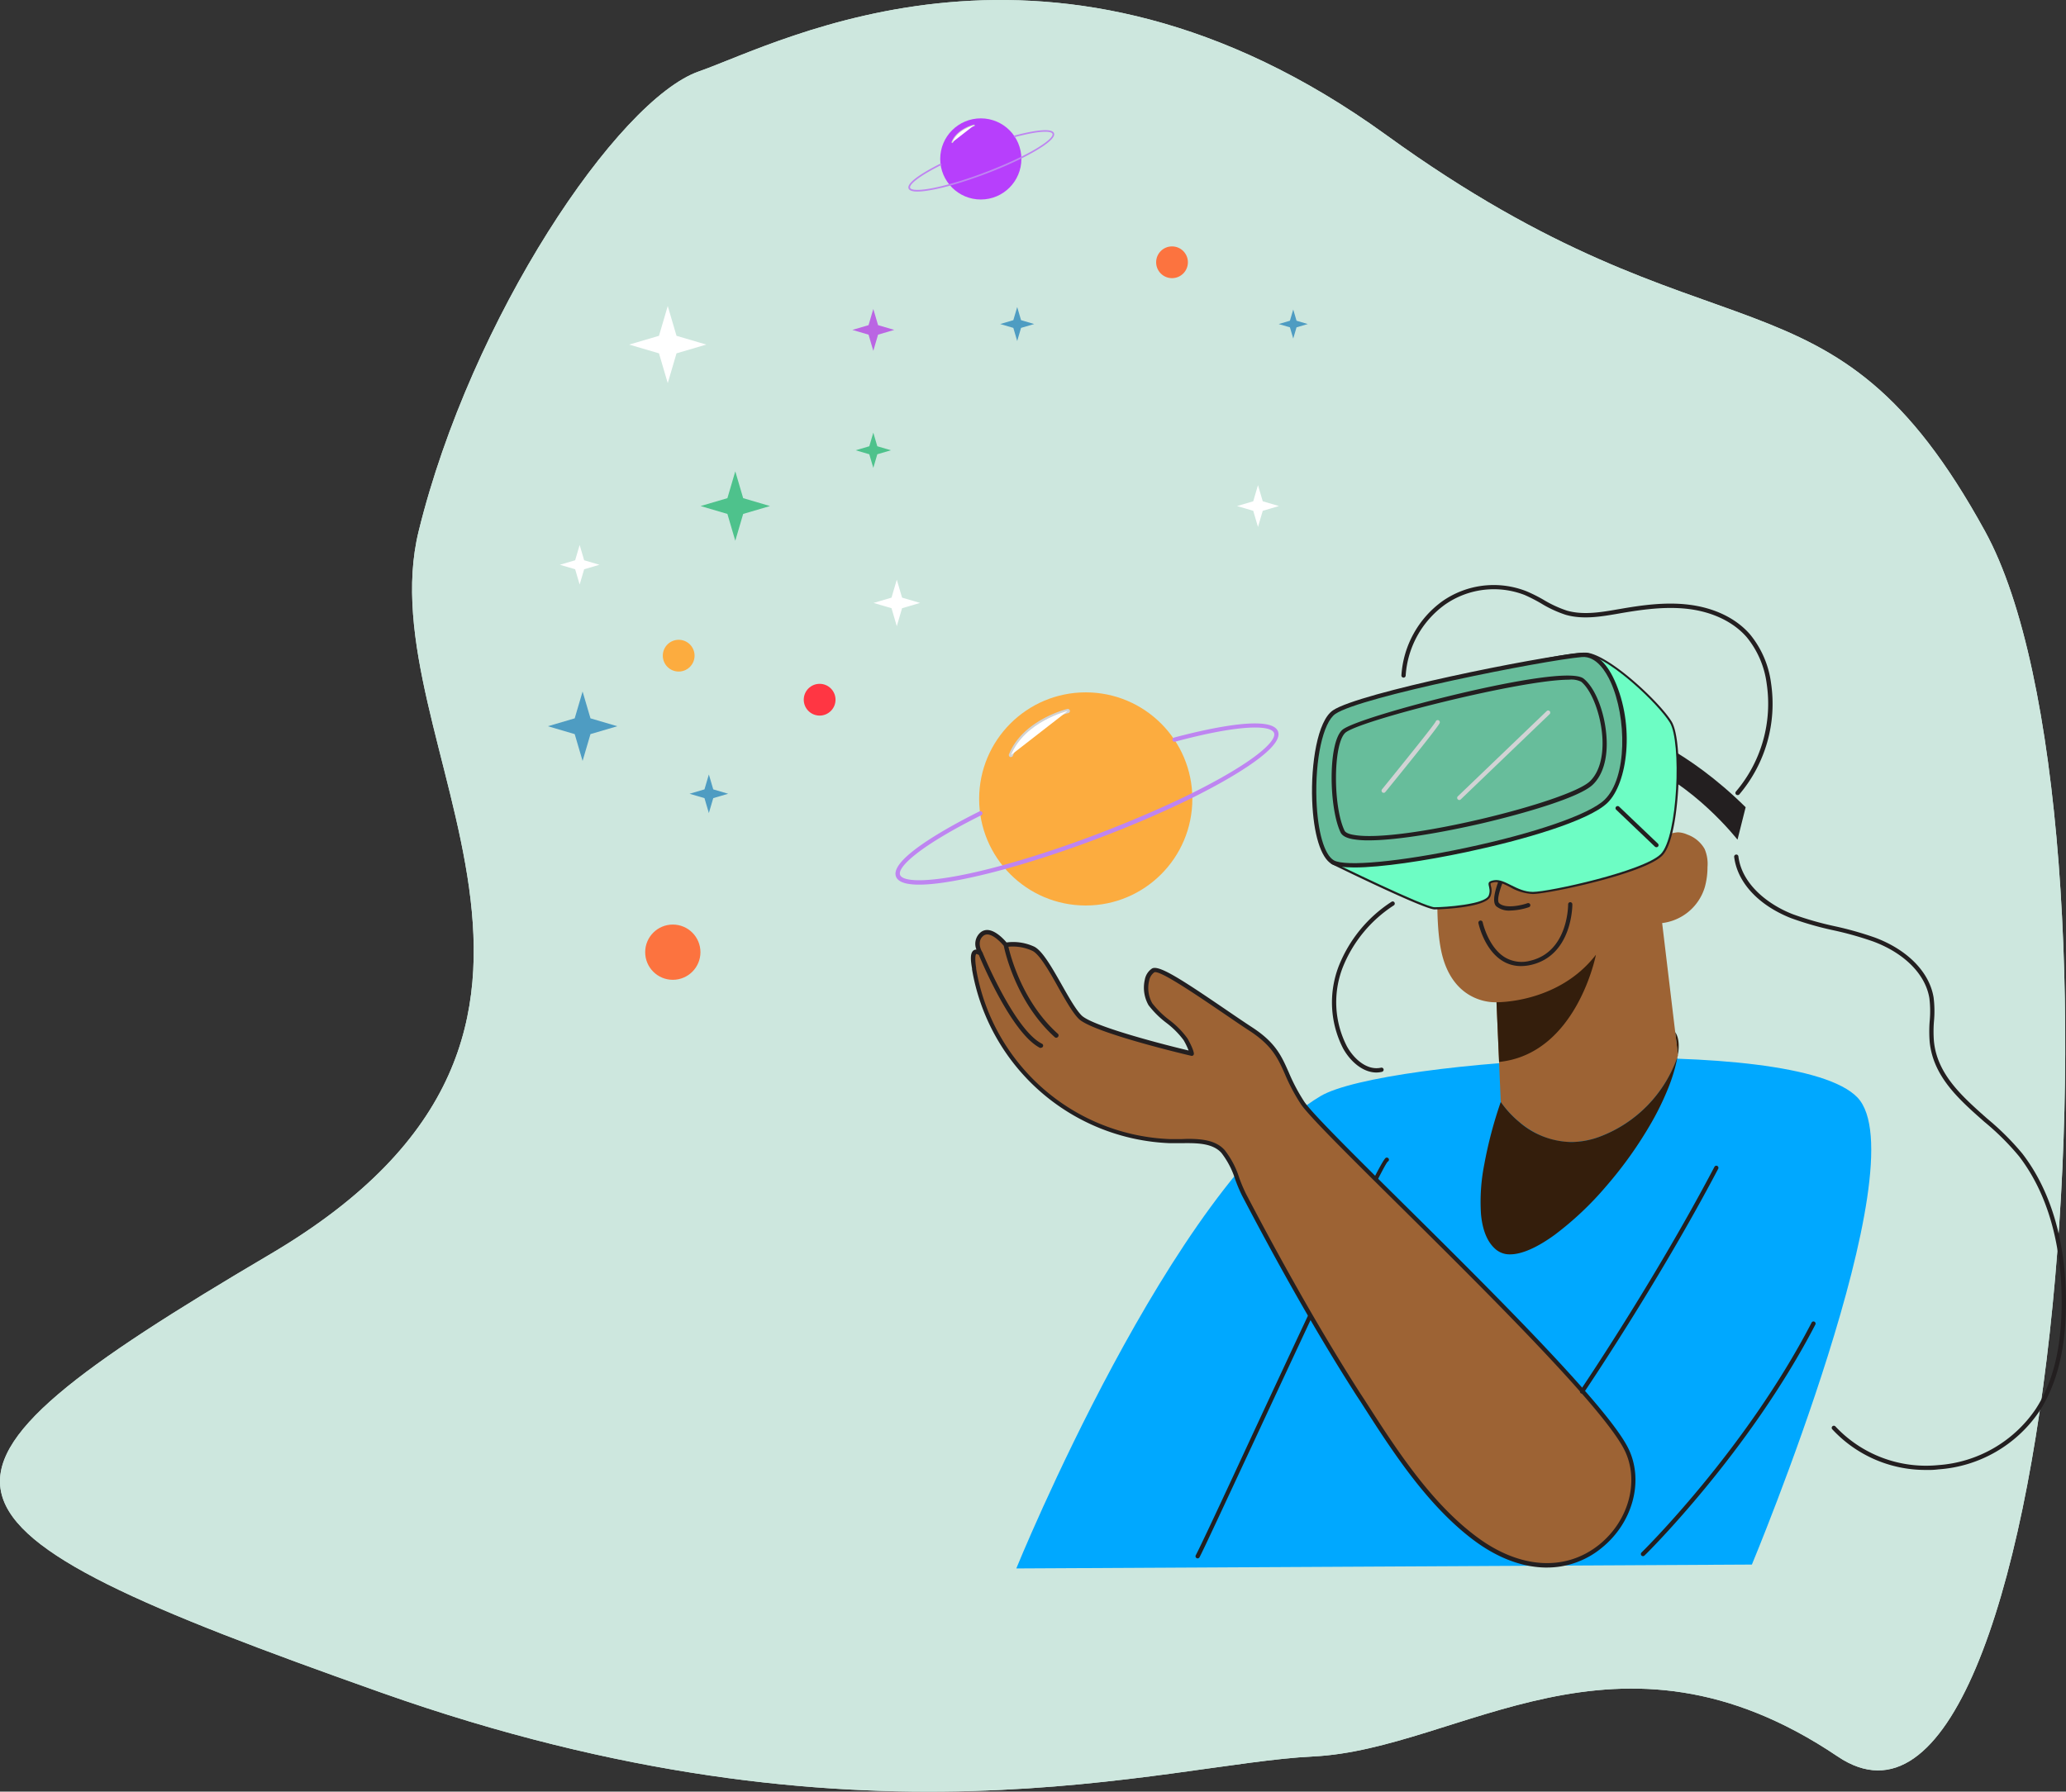 <svg xmlns="http://www.w3.org/2000/svg" width="703.553" height="610.279" viewBox="0 0 703.553 610.279">
  <rect x="0" y="0" width="703.553" height="610.279" fill="#333333" stroke="none"/>
  <g id="cartoon" transform="translate(141.152 -145.95)">
    <path id="background" d="M467.082-961.216c-27.686,9.65-77.7,84.128-95.482,156.653s80.381,169.021-50.5,246.218-125.685,91.518,37.913,149.416,266.791,24.124,317.129,21.711,103.352-50.813,178.7,0,103.033-321,50.178-417.345S814.413-857.483,701.153-939.5,494.767-970.865,467.082-961.216Z" transform="translate(-370.189 1131.473)" fill="#cde7de"/>
    <path id="background-2" data-name="background" d="M467.082-961.216c-27.686,9.65-77.7,84.128-95.482,156.653s80.381,169.021-50.5,246.218-125.685,91.518,37.913,149.416,266.791,24.124,317.129,21.711,103.352-50.813,178.7,0,103.033-321,50.178-417.345S814.413-857.483,701.153-939.5,494.767-970.865,467.082-961.216Z" transform="translate(-370.189 1131.473)" fill="#cde7de"/>
    <path id="cloth" d="M203,158.349c-50.444,30.057-103.617,160.9-103.617,160.9l250.491-1.321s57.123-137.014,35.938-159.114S224.328,145.644,203,158.349Z" transform="translate(105.557 360.956)" fill="#00a8ff"/>
    <g id="body" transform="translate(140.423 345.225)">
      <path id="left_line" data-name="left line" d="M142.136,305.25a.741.741,0,0,1-.348-.1.711.711,0,0,1-.29-.973c1.162-2.105,8.712-18.209,18.136-38.581,30.173-64.891,44.853-95.921,46.6-96.793a.74.74,0,0,1,.973.319.726.726,0,0,1-.334.973c-2.207,2.105-28.518,58.677-45.928,96.11-9.5,20.328-16.989,36.519-18.179,38.668A.74.74,0,0,1,142.136,305.25Z" transform="translate(-15.867 26.303)" fill="#231f20"/>
      <g id="neck_group" data-name="neck group">
        <path id="neck_and_head" data-name="neck and head" d="M1548.567,937.069l-1.452-33.963s-13.78,1.075-18.339-15.449.914-55.584.914-55.584a108.348,108.348,0,0,0,55.5-14.36c-.4,20.252,4.992,31.143,9.7,36.763a14.318,14.318,0,0,1,2.341-3.192,25.57,25.57,0,0,1,7.173-4.7,10.587,10.587,0,0,1,4.487-1.351,8.531,8.531,0,0,1,3.208.769,10.959,10.959,0,0,1,5.881,4.893,12.879,12.879,0,0,1,.987,6.171,25.528,25.528,0,0,1-.9,6.8,17.334,17.334,0,0,1-14.543,12.277l5.4,45.064a44.8,44.8,0,0,1-26.66,27.719,28.1,28.1,0,0,1-9.742,1.815C1557.333,950.732,1548.567,937.069,1548.567,937.069Z" transform="translate(-1319.073 -761)" fill="#9d6334"/>
        <path id="neck_shadow" data-name="neck shadow" d="M1532.417,918.28c-2.981-2.362-4.76-6.483-5.287-12.247a65.326,65.326,0,0,1,1.112-16.85,144.888,144.888,0,0,1,5.627-21.332,34.038,34.038,0,0,0,6.28,6.831,27.777,27.777,0,0,0,17.664,6.832h.007a28.261,28.261,0,0,0,9.735-1.814,44.661,44.661,0,0,0,26.536-27.356,57.687,57.687,0,0,1-3.22,10.849,94.232,94.232,0,0,1-5.5,11.371,137.278,137.278,0,0,1-15.5,21.879,108.462,108.462,0,0,1-17.647,16.687c-5.982,4.344-11.222,6.641-15.154,6.641h0A7.305,7.305,0,0,1,1532.417,918.28Zm0-84.392s21.055.45,33.862-16.176c0,0-6.534,33.789-32.976,36.518Zm61.774,17.882-.92-7.683c1.169,1.709,1.479,4.295.922,7.683Z" transform="translate(-1304.374 -691.781)" fill="#341e0c"/>
        <path id="nose" d="M216.913,118.069a6.853,6.853,0,0,1-4.734-1.452c-3.122-2.9,4.545-17.25,6.97-21.592a.725.725,0,0,1,1.263.712c-4.7,8.407-8.814,18.368-7.26,19.82,2.149,2,7.7.7,9.656,0a.741.741,0,0,1,.929.45.726.726,0,0,1-.45.915A22.011,22.011,0,0,1,216.913,118.069Z" transform="translate(15.791 -7.181)" fill="#231f20"/>
        <path id="mouth" d="M222.27,130.576a11.819,11.819,0,0,1-6.447-1.844c-6.128-3.877-7.972-12.415-8.059-12.778a.74.74,0,0,1,1.452-.29s1.815,8.306,7.42,11.849a11.166,11.166,0,0,0,8.872,1.22c12.894-3.093,12.807-19.022,12.807-19.181a.726.726,0,0,1,.711-.741h0a.741.741,0,0,1,.726.711c0,.174.116,17.25-13.925,20.619a15.246,15.246,0,0,1-3.557.436Z" transform="translate(14.121 -0.783)" fill="#231f20"/>
      </g>
      <g id="glass_border" data-name="glass border">
        <path id="Path_16" data-name="Path 16" d="M244.53,68.89s17.424,5.677,37.608,25.628l-2.773,11.05S264.089,86.024,245.212,79.33Z" transform="translate(30.747 -18.828)" fill="#231f20"/>
        <path id="Path_19" data-name="Path 19" d="M209.947,137.743c-3.456,0-31.8-13.852-35.009-15.421a.726.726,0,0,1-.319-.3c-6.36-11.442-7.028-41.339,2.9-48.832,9.511-7.13,76.958-24.22,84.683-22.841,8.088,1.452,24.438,16.916,28.416,23.349,2.251,3.63,2.759,14.2,2.265,23.073-.247,4.269-1.336,18.557-5.431,22.652-6.215,6.215-38.987,13.068-44.113,13.068a17.119,17.119,0,0,1-7.8-2.4c-2-1-3.732-1.859-5.285-1.6-1.045.174-1.234.378-1.249.421a2.747,2.747,0,0,0,.1.842,5.459,5.459,0,0,1-.131,3.514C227.386,137.409,210.121,137.743,209.947,137.743Zm-34.108-16.626c12.531,6.142,31.814,15.174,34.166,15.174,5.6,0,16.873-1.452,17.744-3.543a4.037,4.037,0,0,0,0-2.643,2.468,2.468,0,0,1,.1-1.975,3.165,3.165,0,0,1,2.236-1.045c2.018-.334,4.037.668,6.157,1.742a15.973,15.973,0,0,0,7.159,2.236c5.358,0,37.375-6.97,43.082-12.676s6.8-37.753,2.9-43.924S269.495,53.089,262,51.768,187.847,67.3,178.452,74.361,169.885,110.183,175.839,121.117Z" transform="translate(-2.974 -27.247)" fill="#231f20"/>
        <path id="Path_18" data-name="Path 18" d="M175.044,121.449s31.306,15.333,34.689,15.333,17.192-.929,18.412-3.993-1.844-4.6,1.844-5.213,7.681,3.979,13.2,3.979,37.753-7.057,43.561-12.894,7.071-38.363,3.078-44.81S269.717,52.2,261.89,50.822c-7.26-1.278-74.3,15.348-84.116,22.724S168.9,110.4,175.044,121.449Z" transform="translate(-2.76 -27.027)" fill="#6dfdc4"/>
        <path id="Path_20" data-name="Path 20" d="M260.329,50.818c-13.823,1.234-75.506,13.5-84.218,19.5s-9.206,46.044-.45,51.112,81.038-9.22,93.017-20.721S274.065,49.642,260.329,50.818Z" transform="translate(-3.246 -27.009)" fill="#67bd9b"/>
        <path id="Path_22" data-name="Path 22" d="M253.834,100.286a.755.755,0,0,1-.508-.2l-13.2-12.589a.712.712,0,0,1,0-1.016.726.726,0,0,1,1.031,0l13.2,12.589a.711.711,0,0,1,0,1.016.7.7,0,0,1-.523.2Z" transform="translate(28.66 -10.976)" fill="#231f20"/>
        <path id="Path_24" data-name="Path 24" d="M185.917,111.783a30.888,30.888,0,0,1-5.3-.392c-2.294-.407-3.674-1.162-4.225-2.28-3.95-8.219-4.356-30.115.45-34.849,2.469-2.468,22.376-8.306,40.221-12.517,11.239-2.657,37.855-8.465,42.109-5.039s7.449,12.357,7.812,20.721c.3,6.708-1.365,12.168-4.69,15.363-4.443,4.356-23.232,9.8-37.869,13.228C211.56,108.981,195.835,111.783,185.917,111.783Zm68.246-54.727c-16.321,0-72.181,14.085-76.261,18.165s-4.095,25.12-.174,33.252c.32.653,1.452,1.191,3.18,1.452,15.769,2.9,73.1-11.239,80.4-18.281,3.006-2.9,4.516-7.972,4.255-14.259-.348-8-3.543-16.626-7.26-19.646A7.608,7.608,0,0,0,254.163,57.056Z" transform="translate(-1.436 -24.811)" fill="#231f20"/>
        <path id="Path_21" data-name="Path 21" d="M183.149,123.443c-3.616,0-6.331-.363-7.71-1.162-3.732-2.164-6.215-10.251-6.65-21.65-.465-12.531,1.8-27.1,7.057-30.7,8.785-6.011,70.148-18.325,84.61-19.617,4.356-.363,8.364,2.9,11.268,9.322,7.042,15.464,4.487,35.183-2.41,41.819-6.476,6.229-29.041,12.734-48.062,16.757C207.413,121.149,192.355,123.443,183.149,123.443Zm77.452-72.4v.726c-13.3,1.176-75.346,13.5-83.913,19.37-4.2,2.9-6.955,15.522-6.432,29.447.406,10.731,2.672,18.557,5.924,20.43,3.848,2.236,22.681.465,44.781-4.225,23.625-4.995,42.211-11.428,47.365-16.379,7.855-7.551,7.565-28.155,2.091-40.178-1.525-3.354-4.835-8.93-9.816-8.465Z" transform="translate(-3.518 -27.236)" fill="#231f20"/>
        <path id="glass_line" data-name="glass line" d="M1552.922,847.989a.712.712,0,0,1,0-1.016l30.261-29.041a.7.7,0,0,1,1.016,0,.726.726,0,0,1,0,1.031L1553.939,848a.708.708,0,0,1-.494.218h0A.7.7,0,0,1,1552.922,847.989Zm-25.236-2.221a.815.815,0,0,1-.464-.16.754.754,0,0,1-.1-1.03c7.057-8.713,17.758-21.956,18.281-23.1a.725.725,0,0,1,.914-.45.754.754,0,0,1,.45.943c-.406,1.249-14.273,18.325-18.513,23.523a.711.711,0,0,1-.563.276Z" transform="translate(-1338.065 -774.985)" fill="#d1d3d4"/>
        <path id="glass_rope" data-name="glass rope" d="M1697.355,1105.312a.712.712,0,0,1,0-1.016.726.726,0,0,1,1.031,0,42.239,42.239,0,0,0,34.994,13.2,43.81,43.81,0,0,0,33.179-19.022c5.909-9.031,8.814-20.778,8.9-35.923.072-14.2-2.381-34.443-14.521-50.255a87.607,87.607,0,0,0-11.805-11.732c-8.553-7.551-17.424-15.334-18.63-27.24a45.388,45.388,0,0,1,0-7.014,36.337,36.337,0,0,0-.1-7.855c-1.307-8.088-8.421-15.3-19.021-19.283a112.516,112.516,0,0,0-13.62-3.847,109.1,109.1,0,0,1-14.419-4.124c-11.065-4.356-18.325-12.125-19.414-20.866a.726.726,0,0,1,.639-.814.712.712,0,0,1,.8.625c1.205,9.67,10.353,16.524,18.5,19.689a109.529,109.529,0,0,0,14.23,4.081,114.888,114.888,0,0,1,13.794,3.892c11.108,4.167,18.557,11.8,19.951,20.416a37.608,37.608,0,0,1,.116,8.175,42.2,42.2,0,0,0,0,6.781c1.146,11.326,9.786,18.877,18.15,26.3a90.313,90.313,0,0,1,11.979,11.935c12.4,16.132,14.912,36.723,14.84,51.156-.087,15.435-3.078,27.428-9.148,36.707a45.2,45.2,0,0,1-34.268,19.661,25.051,25.051,0,0,1-3.862.2c-.2,0-.4,0-.6,0A43.225,43.225,0,0,1,1697.355,1105.312ZM1530.749,975.558a34.326,34.326,0,0,1-1.481-28.039,46.47,46.47,0,0,1,17.961-21.9.712.712,0,0,1,1,.189.742.742,0,0,1-.2,1.017,45.012,45.012,0,0,0-17.425,21.2,32.818,32.818,0,0,0,1.453,26.833c2.41,4.356,6.911,8.32,11.616,7.26a.727.727,0,0,1,.871.552.74.74,0,0,1-.552.857,8.025,8.025,0,0,1-1.9.232C1537.385,983.762,1533.115,979.856,1530.749,975.558Zm134.328-86.294a.759.759,0,0,1-.48-.175.741.741,0,0,1-.072-1.03,46.19,46.19,0,0,0,10.469-36.78,31.266,31.266,0,0,0-6.781-15.784c-4.516-5.213-11.616-8.639-19.994-9.641-7.9-.93-15.973.275-22.913,1.452l-.7.13c-5.968,1.031-12.154,2.106-18.049.421a39.477,39.477,0,0,1-8.321-3.848,55.628,55.628,0,0,0-5.648-2.9,29.041,29.041,0,0,0-27.124,3.267,32.38,32.38,0,0,0-13.4,24.177.728.728,0,1,1-1.452-.1,33.832,33.832,0,0,1,14-25.266,30.5,30.5,0,0,1,28.548-3.369,52.8,52.8,0,0,1,5.808,2.9,39.319,39.319,0,0,0,8.015,3.717c5.576,1.583,11.616.552,17.424-.464l.7-.116c7.042-1.22,15.246-2.44,23.32-1.453,8.712,1.046,16.175,4.632,20.938,10.165a32.758,32.758,0,0,1,7.115,16.524,47.685,47.685,0,0,1-10.8,37.942.713.713,0,0,1-.529.235C1665.12,889.267,1665.1,889.266,1665.077,889.264Z" transform="translate(-1354.95 -817.712)" fill="#231f20"/>
      </g>
      <g id="hand_and_shadow" data-name="hand and shadow">
        <path id="Path_26" data-name="Path 26" d="M311.884,292.424c-10.382-22.158-103.095-107.349-110.471-118.4s-5.532-17.265-17.512-25.091-30.609-21.65-33.4-20.038-3.224,7.826-.915,11.515,9.9,8.291,11.965,11.979,2.076,4.835,2.076,4.835-33.4-7.826-37.985-12.444-11.282-20.938-15.885-23.233a16.379,16.379,0,0,0-9.438-1.452s-4.835-6.215-8.059-3.688c-2.149,1.684-1.8,4.588-.465,6.665-3.688-2.556-2.454,3.558-2.178,5.285a70.714,70.714,0,0,0,66.794,58.6c5.707.2,13.867-1.06,17.976,3.557,3.572,4.008,4.7,10.034,7.144,14.709q5.184,9.946,10.585,19.82c8.945,16.335,18.281,32.5,28.329,48.179,11.006,17.148,22.986,36.446,39.466,48.919C294.009,347.993,322.281,314.6,311.884,292.424Z" transform="translate(-39.467 2.378)" fill="#9d6334"/>
        <path id="Path_208" data-name="Path 208" d="M1723.1,1034.882c-8.132,0-16.8-3.18-25.164-9.51-15.885-12.023-27.748-30.493-38.218-46.9l-1.452-2.207c-9-14.042-18.281-29.811-28.358-48.223-3.543-6.49-7.115-13.17-10.6-19.834a53.522,53.522,0,0,1-2.337-5.532,29.026,29.026,0,0,0-4.691-9.031c-3.078-3.456-8.712-3.384-13.794-3.311h-3.673a71.151,71.151,0,0,1-67.462-59.214v-.305c-.436-2.542-.8-5.315.6-6.2a1.663,1.663,0,0,1,.9-.232,5.113,5.113,0,0,1,1.452-5.9,3.533,3.533,0,0,1,2.687-.741c2.628.335,5.271,3.209,6.113,4.211a17.1,17.1,0,0,1,9.468,1.453c2.787,1.452,5.953,7,9.307,12.923,2.367,4.181,4.821,8.523,6.767,10.469,3.412,3.413,24.684,9.148,36.461,11.965a25.737,25.737,0,0,0-1.685-3.5,29.181,29.181,0,0,0-5.939-5.953,31.66,31.66,0,0,1-6.026-5.982,12.108,12.108,0,0,1-1.264-8.712,5.81,5.81,0,0,1,2.44-3.776c2.25-1.321,9.641,3.413,24.8,13.751,3.34,2.28,6.505,4.443,9.351,6.3,7.957,5.2,9.918,9.656,12.416,15.29a62.629,62.629,0,0,0,5.285,10c2.614,3.92,16.8,17.976,33.208,34.239,29.811,29.52,70.627,69.959,77.321,84.218,5.14,10.948,1.278,25.033-9.176,33.5a29.219,29.219,0,0,1-18.662,6.737Zm-109.715-142.2a29.8,29.8,0,0,1,4.965,9.467,52.88,52.88,0,0,0,2.28,5.387c3.485,6.664,7.042,13.329,10.586,19.805,10.062,18.383,19.327,34.123,28.3,48.135l1.452,2.208c10.411,16.248,22.2,34.66,37.884,46.465,14.753,11.181,30.493,12.24,42.109,2.9,9.946-8.044,13.634-21.4,8.784-31.756-6.592-14.071-47.307-54.393-77.03-83.84-17.149-16.989-30.711-30.421-33.4-34.457a63.133,63.133,0,0,1-5.4-10.164c-2.4-5.416-4.356-9.7-11.893-14.666-2.9-1.874-6.025-4.037-9.38-6.317-8.567-5.808-21.534-14.68-23.233-13.707a4.513,4.513,0,0,0-1.757,2.9,10.525,10.525,0,0,0,1.089,7.637,31.12,31.12,0,0,0,5.735,5.648,29.309,29.309,0,0,1,6.259,6.346c2.062,3.674,2.164,4.965,2.164,5.2a.74.74,0,0,1-.276.566.712.712,0,0,1-.609.13c-1.453-.32-33.644-7.928-38.348-12.618-2.077-2.091-4.473-6.316-7-10.789-2.9-5.227-6.3-11.137-8.712-12.327a15.757,15.757,0,0,0-8.21-1.414c.838,3.7,5,19.06,16.864,29.671a.728.728,0,0,1,0,1.031.682.682,0,0,1-.581.29.728.728,0,0,1-.479-.174c-12.975-11.672-16.918-28.774-17.378-31.112-.892-1.109-3.307-3.63-5.332-3.868a2.122,2.122,0,0,0-1.612.42c-1.737,1.4-1.474,3.721-.411,5.512a.725.725,0,0,1,.094.155l.026.04a.722.722,0,0,1,.1.27c1.2,2.868,11.3,26.39,20.124,30.789a.726.726,0,0,1-.334,1.38v.043a.868.868,0,0,1-.32,0c-9.376-4.751-19.506-28.446-20.811-31.631-.6-.372-.874-.368-.94-.328s-.609.842,0,4.719v.32a69.7,69.7,0,0,0,66.1,57.994h3.587l2.265-.087C1605.443,888.865,1610.366,889.272,1613.387,892.685Z" transform="translate(-1477.911 -700.207)" fill="#231f20"/>
      </g>
      <path id="right_hand" data-name="right hand" d="M1547.76,950.26a.727.727,0,0,1,.168-.8c.348-.334,35.343-34.762,57.922-78.308a.709.709,0,0,1,.422-.358.716.716,0,0,1,.551.053.727.727,0,0,1,.305.973c-22.681,43.75-57.835,78.41-58.2,78.686a.71.71,0,0,1-.493.2h0A.726.726,0,0,1,1547.76,950.26Zm-20.479-55.031a.711.711,0,0,1-.189-1c.248-.377,25.15-37.143,45.667-76.13a.726.726,0,0,1,.973-.305.713.713,0,0,1,.305.973c-20.561,39.074-45.507,75.9-45.754,76.276a.708.708,0,0,1-.595.3h-.029A.667.667,0,0,1,1527.28,895.229Z" transform="translate(-1270.502 -619.914)" fill="#231f20"/>
    </g>
    <g id="ball_in_hand" data-name="ball in hand" transform="translate(142.423 344.225)">
      <circle id="Ellipse_7" data-name="Ellipse 7" cx="36.301" cy="36.301" r="36.301" transform="translate(49.863 37.56)" fill="#fcac3f"/>
      <path id="Path_48" data-name="Path 48" d="M96.974,80.565a.83.83,0,0,1-.261,0,.741.741,0,0,1-.407-.958c4.719-11.616,19.239-15.275,19.849-15.421a.74.74,0,0,1,.886.537.726.726,0,0,1-.537.871c-.145,0-14.419,3.6-18.876,14.52A.741.741,0,0,1,96.974,80.565Z" transform="translate(-36.279 -20.964)" fill="#d1d3d4"/>
      <path id="Path_29" data-name="Path 29" d="M77.729,122.488c-4.095,0-7.115-.741-7.885-2.744-2.323-6.1,19.051-17.541,28.344-22.173a.726.726,0,1,1,.653,1.292C78.3,109.115,70.164,116.477,71.253,119.192s12.371,2.9,35.2-3.383c10.164-2.788,21.272-6.476,32.308-10.687,11.326-4.356,22.289-9.032,31.7-13.707,20.895-10.368,29.186-17.816,28.111-20.6s-11.849-2.9-33.687,2.977a.711.711,0,0,1-.886-.508.7.7,0,0,1,.508-.886c9.888-2.643,33.135-8.146,35.43-2.091S180.5,88.06,171.052,92.75s-20.445,9.453-31.814,13.765c-11.079,4.211-22.3,7.928-32.453,10.716C99.786,119.148,86.369,122.488,77.729,122.488Z" transform="translate(-48.296 -19.427)" fill="#be85f1"/>
      <path id="Path_47" data-name="Path 47" d="M116.106,64.64S101.469,68.183,96.75,79.683" transform="translate(-36.055 -20.75)" fill="#fff"/>
    </g>
    <g id="stars_and_moon" data-name="stars and moon" transform="translate(18 -2)">
      <circle id="Ellipse_8" data-name="Ellipse 8" cx="9.409" cy="9.409" r="9.409" transform="translate(60.558 462.88)" fill="#fc733f"/>
      <circle id="Ellipse_32" data-name="Ellipse 32" cx="5.409" cy="5.409" r="5.409" transform="translate(114.558 380.88)" fill="#ff3643"/>
      <circle id="Ellipse_31" data-name="Ellipse 31" cx="5.409" cy="5.409" r="5.409" transform="translate(66.558 365.88)" fill="#fcac3f"/>
      <circle id="Ellipse_30" data-name="Ellipse 30" cx="5.409" cy="5.409" r="5.409" transform="translate(234.558 231.88)" fill="#fc733f"/>
      <path id="star" d="M61.524,68.35l1.494,5.08,5.08,1.494-5.08,1.494L61.524,81.5l-1.494-5.08-5.08-1.494,5.08-1.494Z" transform="translate(20.719 343.398)" fill="#4e9cc2"/>
      <path id="star-2" data-name="star" d="M66.77,68.35l2.686,9.133,9.133,2.686-9.133,2.686L66.77,91.989l-2.686-9.133L54.95,80.17l9.133-2.686Z" transform="translate(-27.527 315.153)" fill="#4e9cc2"/>
      <path id="star-3" data-name="star" d="M60.738,68.35l1.315,4.473,4.473,1.315-4.473,1.315-1.315,4.473-1.315-4.473L54.95,74.138l4.473-1.315Z" transform="translate(126.504 184.184)" fill="#4e9cc2"/>
      <path id="star-4" data-name="star" d="M66.77,68.35l2.686,9.133,9.133,2.686-9.133,2.686L66.77,91.989l-2.686-9.133L54.95,80.17l9.133-2.686Z" transform="translate(24.473 240.153)" fill="#4ec28c"/>
      <path id="star-5" data-name="star" d="M60.953,68.35l1.364,4.639,4.639,1.364-4.639,1.364-1.364,4.639-1.364-4.639L54.95,74.353l4.639-1.364Z" transform="translate(77.289 226.969)" fill="#4ec28c"/>
      <path id="star-6" data-name="star" d="M59.9,68.35l1.125,3.823L64.846,73.3l-3.823,1.124L59.9,78.246l-1.124-3.823L54.95,73.3l3.823-1.124Z" transform="translate(221.345 185.025)" fill="#4e9cc2"/>
      <path id="star-7" data-name="star" d="M62.079,68.35l1.62,5.508,5.508,1.62L63.7,77.1l-1.62,5.508L60.458,77.1l-5.508-1.62,5.508-1.62Z" transform="translate(207.164 244.844)" fill="#fff"/>
      <path id="star-8" data-name="star" d="M62.079,68.35l1.62,5.508,5.508,1.62L63.7,77.1l-1.62,5.508L60.458,77.1l-5.508-1.62,5.508-1.62Z" transform="translate(76.164 184.844)" fill="#ba65e3"/>
      <path id="star-9" data-name="star" d="M68.086,68.35,71.071,78.5l10.15,2.985-10.15,2.985-2.985,10.15L65.1,84.471,54.95,81.486,65.1,78.5Z" transform="translate(0.157 183.837)" fill="#fff"/>
      <path id="star-10" data-name="star" d="M62.871,68.35l1.8,6.121,6.121,1.8-6.121,1.8-1.8,6.121-1.8-6.121-6.121-1.8,6.121-1.8Z" transform="translate(83.371 277.051)" fill="#fff"/>
      <path id="star-11" data-name="star" d="M61.689,68.35l1.532,5.208,5.208,1.532-5.208,1.532-1.532,5.208-1.532-5.208L54.95,75.089l5.208-1.532Z" transform="translate(-23.447 265.233)" fill="#fff"/>
      <g id="sartun" transform="translate(128.812 150.707)">
        <circle id="Ellipse_7-2" data-name="Ellipse 7" cx="13.819" cy="13.819" r="13.819" transform="translate(32.218 37.56)" fill="#b73ffc"/>
        <path id="Path_48-2" data-name="Path 48" d="M96.528,70.409a.316.316,0,0,1-.1,0,.282.282,0,0,1-.155-.365c1.8-4.422,7.324-5.815,7.556-5.87a.282.282,0,0,1,.337.2.276.276,0,0,1-.2.332c-.055,0-5.489,1.371-7.186,5.528A.282.282,0,0,1,96.528,70.409Z" transform="translate(-60.186 -24.459)" fill="#d1d3d4"/>
        <path id="Path_29-2" data-name="Path 29" d="M72.737,88.473c-1.559,0-2.709-.282-3-1.045-.884-2.322,7.252-6.677,10.79-8.441a.276.276,0,1,1,.249.492c-7.822,3.9-10.917,6.7-10.5,7.739s4.71,1.106,13.4-1.288c3.869-1.061,8.1-2.465,12.3-4.068,4.312-1.658,8.485-3.438,12.067-5.218,7.954-3.947,11.11-6.782,10.7-7.844s-4.511-1.105-12.824,1.133a.271.271,0,0,1-.337-.193.265.265,0,0,1,.193-.337c3.764-1.006,12.614-3.1,13.487-.8s-7.4,6.76-10.994,8.546-7.783,3.6-12.111,5.24c-4.218,1.6-8.49,3.018-12.354,4.079C81.134,87.2,76.026,88.473,72.737,88.473Z" transform="translate(-48.296 -25.979)" fill="#be85f1"/>
        <path id="Path_47-2" data-name="Path 47" d="M104.118,64.64s-5.572,1.349-7.368,5.727" transform="translate(-60.408 -24.67)" fill="#fff"/>
      </g>
    </g>
  </g>
</svg>
